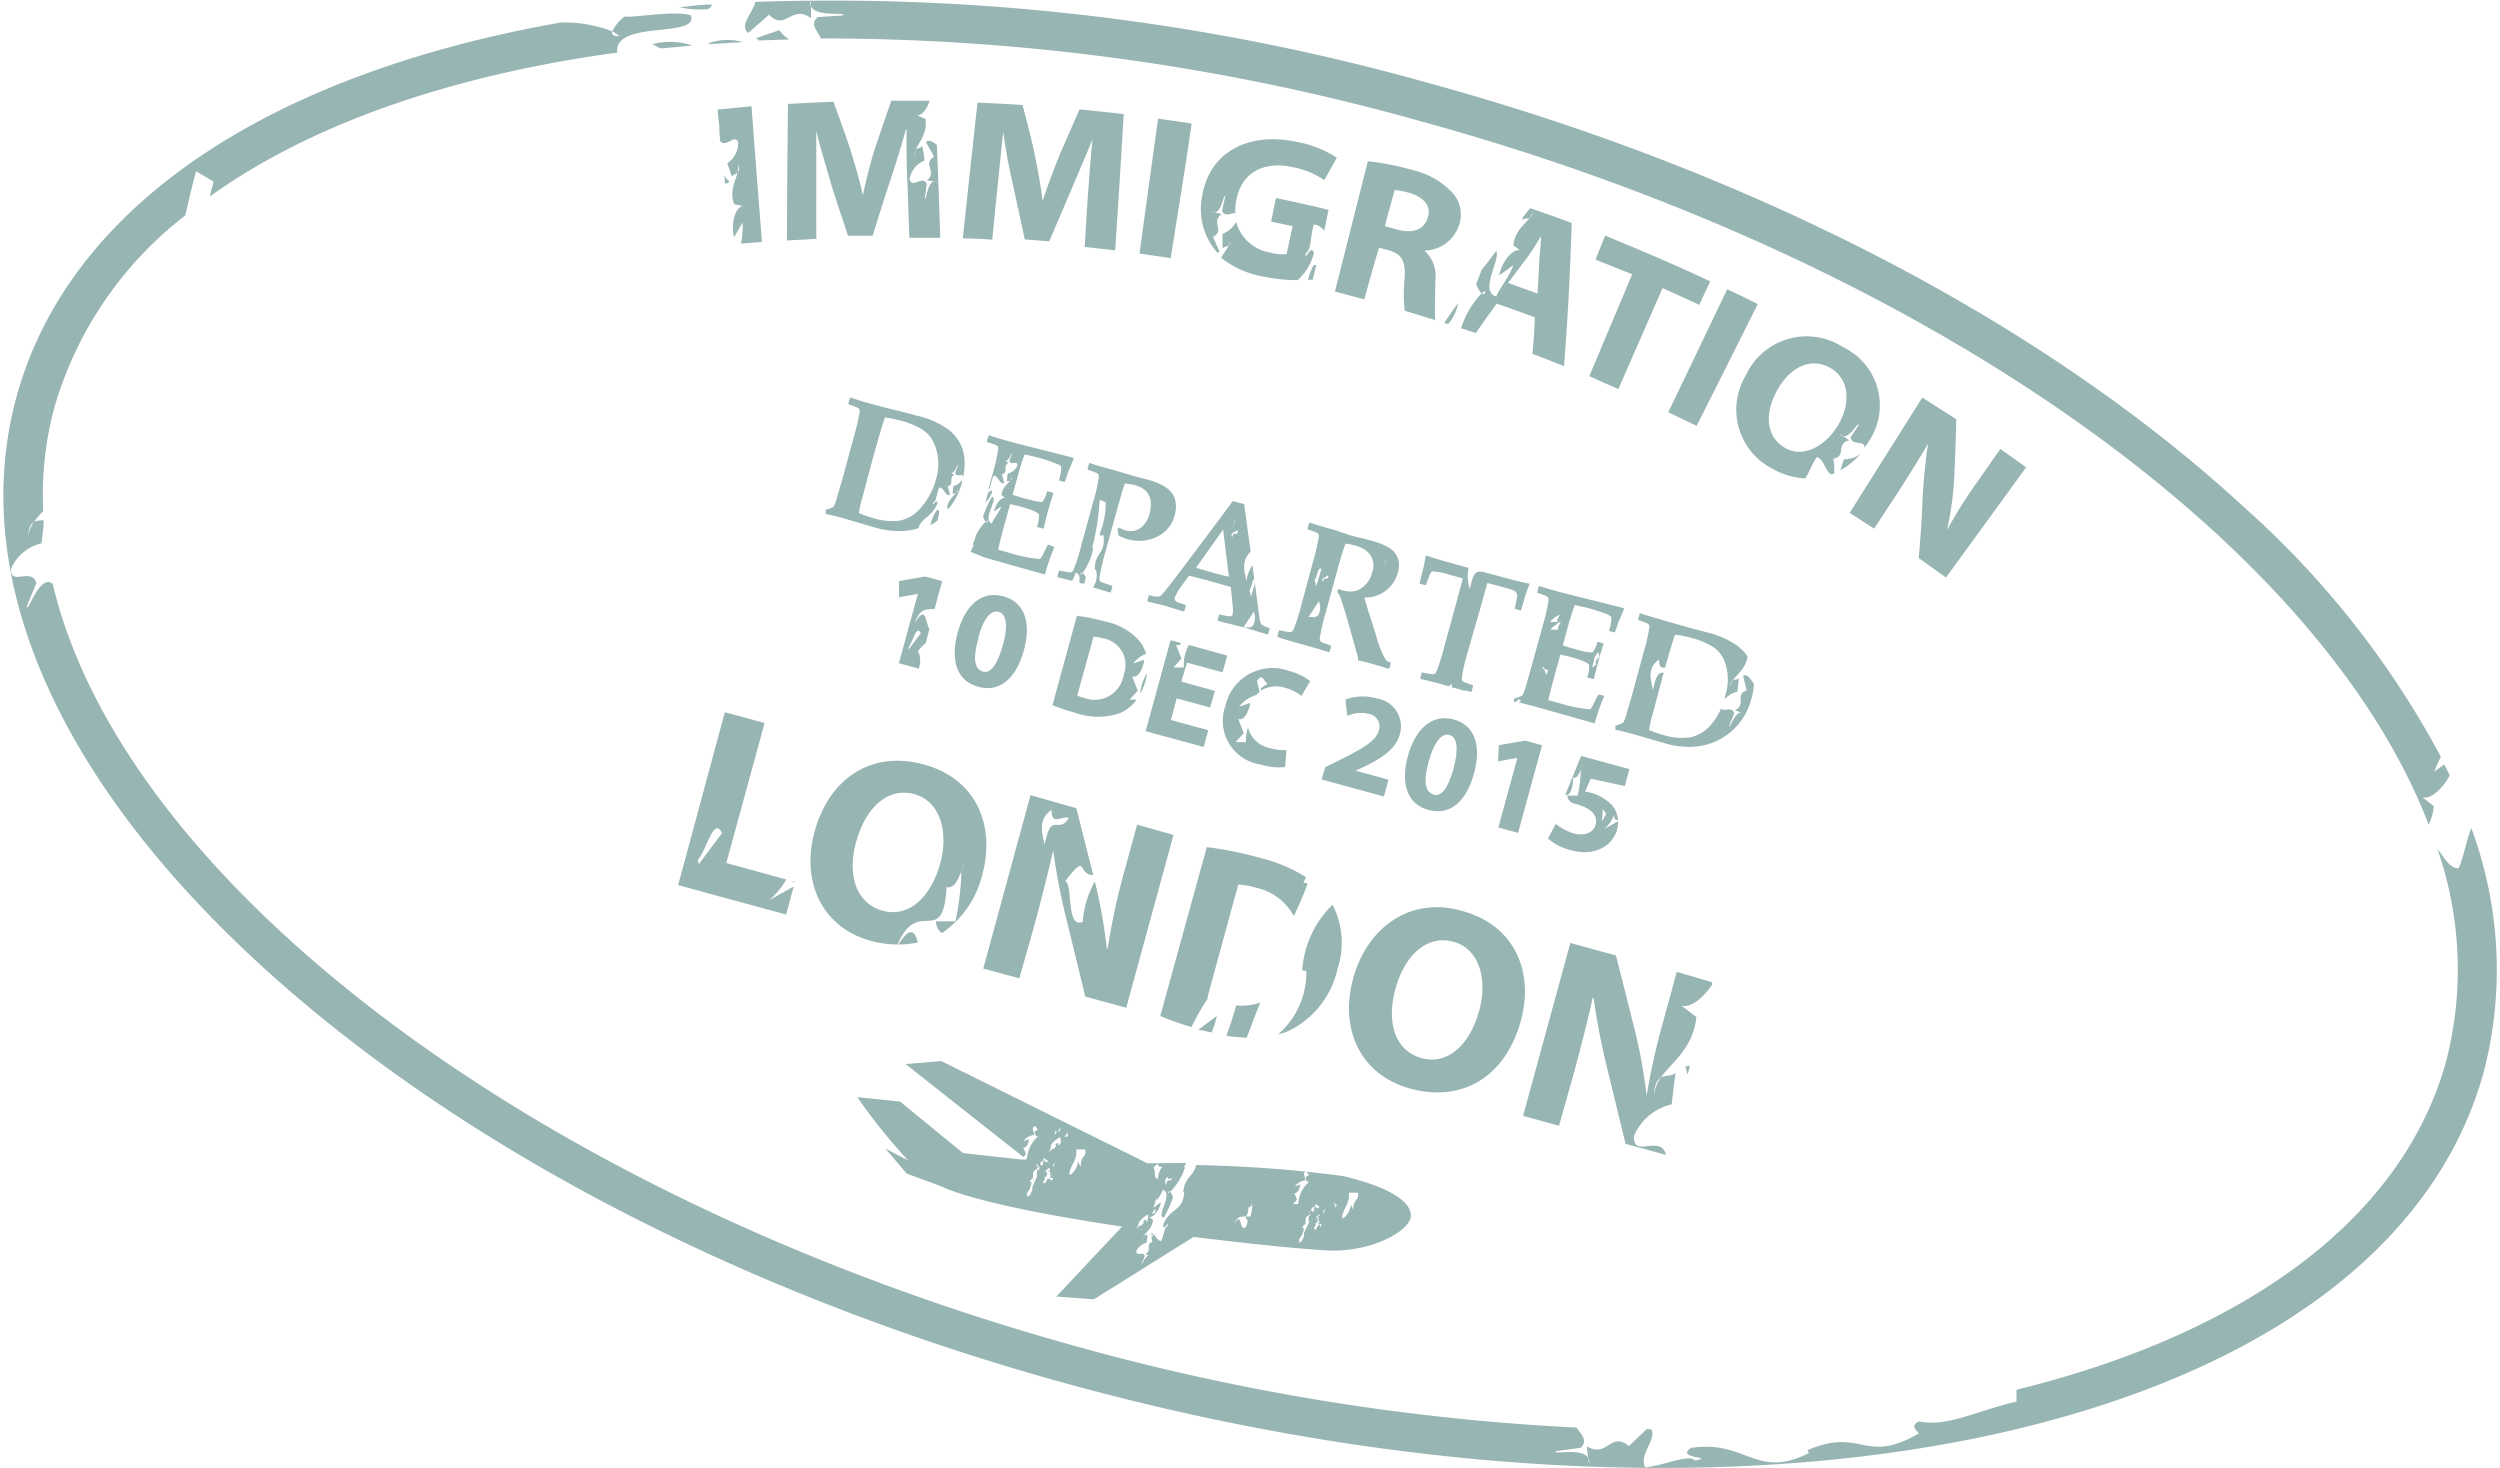 <svg xmlns="http://www.w3.org/2000/svg" width="2.35in" height="1.38in" viewBox="0 0 169.33 99.7"><defs><style>.a{opacity:0.45;}.b{fill:#195a57;}</style></defs><title>passport-stamp-final-2</title><g class="a"><path class="b" d="M64.16,29.15A6.05,6.05,0,0,0,62,28.22c-.34-.1-.69-.18-1-.27-.7-.16-1.47-.36-2.33-.6-.35-.09-.72-.21-1.1-.34l-.07,0-.11.37,0,.07a6.38,6.38,0,0,1,.63.24.24.24,0,0,1,.14.25,13.66,13.66,0,0,1-.4,1.73l-.76,2.8-.36,1.23a3,3,0,0,1-.26.72,2,2,0,0,1-.53.2l0,.06,0,.16,0,.07a12.84,12.84,0,0,1,1.32.32l1.94.57a5.71,5.71,0,0,0,2.22.24,4.3,4.3,0,0,0,.81-.16c.24-.77.92-.73,1.3-1.71,0-.42-.43.39-.28-.06.19,0,.23-.63.4-1,.34,0,.43.64.73.5l-.15-.58c.49-.17,0-.55.46-.79l-.24-.1c.27,0,.45-.67.48-.54l-.2.51c.08.34.51,0,.54.27a3.79,3.79,0,0,0,0-1.78A2.91,2.91,0,0,0,64.16,29.15Zm-.83,3.43a4.78,4.78,0,0,1-1,1.88,2.54,2.54,0,0,1-1.41.89,4.17,4.17,0,0,1-1.82-.16,6.21,6.21,0,0,1-1-.35,8.42,8.42,0,0,1,.25-1.08l.64-2.41c.44-1.58.73-2.58.88-3a7.69,7.69,0,0,1,1,.2,5.32,5.32,0,0,1,1.49.59,2.09,2.09,0,0,1,.8.87A3.47,3.47,0,0,1,63.33,32.58Z" transform="translate(0 0)"/><path class="b" d="M64.19,34.57a4.89,4.89,0,0,0,.91-1.79c0-.09,0-.17.05-.25a1,1,0,0,1-.63.48l-.06.54c.06-.07.17,0,.25-.09a.56.56,0,0,0,.11-.32c0,.2,0,.28-.11.32-.19.27-.55.49-.61,1Z" transform="translate(0 0)"/><path class="b" d="M63.41,34.62a3.43,3.43,0,0,0-.45,1l.07,0a3.42,3.42,0,0,0,.4-.26C63.55,34.94,63.64,34.64,63.41,34.62Z" transform="translate(0 0)"/><path class="b" d="M75.47,31.94q-1.12-.3-1.65-.48l-.08,0-.1.36,0,.08a5.14,5.14,0,0,1,.63.23.24.24,0,0,1,.13.25,11.51,11.51,0,0,1-.39,1.73l-.8,2.92a12.58,12.58,0,0,1-.54,1.69.25.25,0,0,1-.24.15l-.66-.11-.08,0-.1.37,0,.06,1,.26a2.33,2.33,0,0,0,.22-.56c.29.06.31.35.26.68l.19.06.16,0a2.48,2.48,0,0,1,.1-.38.87.87,0,0,0-.22-.34l-.15.11c0-.14.09-.15.15-.11a4,4,0,0,0,.72-1.71h-.07a17.4,17.4,0,0,0,.51-3.26l.41.17a5.71,5.71,0,0,1-.4,2.12c0,.21.12.15.24.09.19,1.37-.61,1.1-.58,2.38h.07A1.38,1.38,0,0,1,74,39.89l1.14.34.07,0,.1-.36,0-.08-.74-.26a.25.25,0,0,1-.13-.26,12.08,12.08,0,0,1,.39-1.73l.8-2.91q.47-1.68.54-1.8a6.73,6.73,0,0,1,.68.12c.93.25,1.25.89,1,1.92a1.7,1.7,0,0,1-.64,1,1.17,1.17,0,0,1-1,.15,1.36,1.36,0,0,1-.41-.19l-.15.09a2.07,2.07,0,0,1,.09.45,3.27,3.27,0,0,0,.65.26,2.78,2.78,0,0,0,1.92-.16,2.22,2.22,0,0,0,1.26-1.56,1.88,1.88,0,0,0,0-1c-.16-.6-.74-1-1.75-1.31l-1-.26Z" transform="translate(0 0)"/><path class="b" d="M66.87,33.48l-.18.66a2,2,0,0,0,.46-.71C67.12,33.15,67,33.4,66.87,33.48Z" transform="translate(0 0)"/><path class="b" d="M66.67,37.87l4,1.13.07,0a13.24,13.24,0,0,1,.62-1.79l0-.07L71,37l-.07,0-.32.65a1,1,0,0,1-.2.3.15.15,0,0,1-.1,0,8.85,8.85,0,0,1-2-.41l-.75-.21c.1-.46.22-.93.35-1.41l.46-1.68a6.35,6.35,0,0,1,.76.18c.25.07.49.14.71.22s.45.21.49.3a1.72,1.72,0,0,1-.12.78l0,.07.37.1.07,0c.11-.45.21-.86.31-1.23s.21-.71.34-1.12l0-.07-.35-.1-.07,0a1.7,1.7,0,0,1-.32.72s-.25,0-.59-.08l-.73-.19-.7-.22.32-1.14a13.48,13.48,0,0,1,.5-1.59c.33.06.66.14,1,.23a9.63,9.63,0,0,1,.92.3c.35.12.53.22.56.28a2.26,2.26,0,0,1-.14.88l0,.07.32.09.07,0,.18-.5c0-.13.11-.3.18-.48l.24-.6-.05-.06-3.95-1c-.78-.22-1.35-.38-1.71-.51l-.07,0-.11.37,0,.07.64.23a.27.27,0,0,1,.13.26,14.07,14.07,0,0,1-.4,1.73l-.29,1.07c.16-.11.21-.65.37-1,.33,0,.42.64.72.5l-.15-.58c.49-.17,0-.56.46-.8l-.24-.1c.27,0,.45-.66.48-.53l-.2.5c.09.37.57-.08.54.33a.89.89,0,0,1-.65.54l-.07.54c.06-.07.17,0,.25-.08a.54.54,0,0,0,.11-.32c0,.2,0,.28-.11.32-.19.27-.55.49-.6,1l.24.2c-.28-.07-.67.47-.76.93l.51-.37c-.16.45-.57.91-.64,1.17-.71-.23.49-1.75,0-1.81a7.56,7.56,0,0,0-.6,1.32.76.76,0,0,0,.18.37.65.65,0,0,1,.16-.09c0,.13-.11.14-.16.09a3,3,0,0,0-.67.94,2.57,2.57,0,0,1-.21.57l0,0a.25.25,0,0,1,0,.07h.07a3.35,3.35,0,0,0-.21.47Z" transform="translate(0 0)"/><path class="b" d="M118.72,47.44a4.58,4.58,0,0,0,.17-1c-.24-.3-.42-.7-.74-.55l.24,1c-.82.28,0,.93-.78,1.34l.4.16c-.45,0-.76,1.13-.81.91l.35-.85c-.13-.53-.74-.07-.89-.34a4.19,4.19,0,0,1-.67,1.08,2.52,2.52,0,0,1-1.41.88,4,4,0,0,1-1.82-.15,6.21,6.21,0,0,1-1-.35,10.73,10.73,0,0,1,.25-1.08l.65-2.42c0-.13.07-.26.11-.39-.28,0-.5,0-.74,1.18-.18-.76-.37-1.53.41-2.07,0,.54.18.59.42.54.32-1.15.55-1.9.67-2.23a7.32,7.32,0,0,1,1,.19,5.89,5.89,0,0,1,1.5.59,2.16,2.16,0,0,1,.8.87,3.53,3.53,0,0,1,.09,2.55,1.09,1.09,0,0,1,0,.17,1.56,1.56,0,0,1,.84-.49l.11-.92c-.1.12-.27.06-.41.14a.94.94,0,0,0-.2.54c0-.34.09-.48.2-.54.3-.43.85-.78,1-1.6a3,3,0,0,0-.3-.4l-.09-.07h0a3.45,3.45,0,0,0-.28-.26,6.18,6.18,0,0,0-2.11-.93l-1-.26L112.3,42c-.35-.1-.72-.21-1.1-.34l-.07,0-.1.38,0,.07a5.14,5.14,0,0,1,.63.23.26.26,0,0,1,.13.26,14.07,14.07,0,0,1-.4,1.73l-.76,2.79-.36,1.24a2.69,2.69,0,0,1-.26.71,1.82,1.82,0,0,1-.53.21l0,.06,0,.15,0,.07c.36.07.8.18,1.33.33l1.94.56a5.66,5.66,0,0,0,2.21.25,4.31,4.31,0,0,0,3.77-3.31Z" transform="translate(0 0)"/><path class="b" d="M78.63,40.43c-.12.11-.37.12-.76,0l-.08,0-.09.36,0,.06,1.13.27,1.3.4.07,0,.1-.36,0-.07-.55-.19c-.17-.08-.23-.18-.19-.32a4,4,0,0,1,.53-.89l.43-.6,1.28.33,1.56.44.13,1.29a2.09,2.09,0,0,1,0,.56c0,.13-.16.17-.36.13l-.49-.1-.07,0-.1.35,0,.07,1.89.48,1.47.44.07,0,.09-.36,0-.07a1.56,1.56,0,0,1-.51-.21c-.08-.06-.14-.23-.18-.53L85,39.63l-.26.87c-.09-.1,0-.38-.15-.34.18-.19.22-.74.36-.87l-.12-.91a2.31,2.31,0,0,0-.4,1.09c-.17-.71-.34-1.43.28-2l-.44-3.23-.78-.21-.83,1.13L80.23,38.4C79.29,39.65,78.75,40.33,78.63,40.43Zm6.3,1.1.07.32c0,1.14-.64.61-.81.8Zm-1.27-6.29,0,.08-.22.56Zm.18.72c0,.61-.29,0-.38.52C83.25,36.21,83.73,36.09,83.84,36Zm-1,0,.39,3.21c-.29-.07-.67-.16-1.14-.29L81,38.56Z" transform="translate(0 0)"/><path class="b" d="M100.36,41.12c.24-.9.39-1.41.43-1.53l.74.2c.62.17,1,.27,1,.3a.38.38,0,0,1,.28.35,6.09,6.09,0,0,1-.16.85l0,.06.35.1.07,0,.27-.92a5.32,5.32,0,0,1,.3-.82l0-.07c-.34-.06-1.13-.25-2.39-.6l-.79-.21c-.33,0-.59-.19-.86,1.17a2.62,2.62,0,0,1-.09-1.43l-.49-.14c-1.37-.37-2.15-.61-2.36-.7l-.07,0a7.35,7.35,0,0,1-.15.84l-.25,1,0,.07.35.09.07,0c.07-.2.14-.4.22-.58a1.09,1.09,0,0,1,.18-.34.23.23,0,0,1,.14,0,5.05,5.05,0,0,1,1.17.25l.79.22c0,.11-.16.63-.4,1.53l-.86,3.14a13.13,13.13,0,0,1-.54,1.69.25.25,0,0,1-.24.15,6.47,6.47,0,0,1-.67-.12l-.07,0-.1.38,0,.06c.35.07.92.21,1.71.43l.23.07a1.12,1.12,0,0,1,.2-.17,1.52,1.52,0,0,0,0,.23l.81.23h.2l0,0,.26.08.07,0,.1-.37,0-.07c-.37-.13-.58-.2-.63-.23a.24.24,0,0,1-.13-.26,11.79,11.79,0,0,1,.39-1.73Z" transform="translate(0 0)"/><path class="b" d="M88.32,43.79c.76.21,1.33.38,1.69.5l.06,0,.1-.37,0-.07-.64-.24a.25.25,0,0,1-.13-.25,13.66,13.66,0,0,1,.4-1.73l.79-2.89c.24-.86.42-1.47.56-1.82a2.82,2.82,0,0,1,.54.1,2.26,2.26,0,0,1,.92.42,1.28,1.28,0,0,1,.35,1.44,1.7,1.7,0,0,1-.49.86,1.52,1.52,0,0,1-.66.4,1.8,1.8,0,0,1-.9-.06L90.69,40l-.11.17a1.7,1.7,0,0,1,.24.43l.35,1.1.75,2.66a1.52,1.52,0,0,1,.09.49c.41.09.71.16.9.22s.44.12.94.28l.2.06.07,0,.1-.35,0-.07a.65.65,0,0,1-.33-.18,6.05,6.05,0,0,1-.64-1.59l-.49-1.54c-.12-.37-.23-.74-.33-1.1a2.28,2.28,0,0,0,2.27-1.67,2,2,0,0,0,.08-.66,1.38,1.38,0,0,0-.59-1,4.46,4.46,0,0,0-1.36-.55c-.27-.08-.69-.18-1.25-.31L90.44,36c-.77-.21-1.34-.38-1.69-.5l-.07,0-.1.38,0,.07a5.14,5.14,0,0,1,.63.23.26.26,0,0,1,.13.26,14.07,14.07,0,0,1-.4,1.73l-.79,2.92a13.13,13.13,0,0,1-.54,1.69.26.26,0,0,1-.25.15,6,6,0,0,1-.66-.12l-.07,0-.1.37,0,.07C87,43.43,87.53,43.57,88.32,43.79ZM93.89,38l0,.08-.22.56Zm-3.9,1c0,.6-.29,0-.38.52C89.4,39.29,89.88,39.17,90,39.05Zm-.46-.41-.36,1.21c-.1-.1,0-.39-.16-.34C89.24,39.26,89.25,38.43,89.53,38.64Zm-.18,2.23.08.33c0,1.13-.65.61-.82.8Z" transform="translate(0 0)"/><path class="b" d="M104.35,39.81l-.07,0-.1.38,0,.07a5.14,5.14,0,0,1,.63.23.24.24,0,0,1,.13.25,11.51,11.51,0,0,1-.39,1.73l-.77,2.8-.35,1.23a3.63,3.63,0,0,1-.26.72,2.17,2.17,0,0,1-.53.21l-.05,0,0,.16,0,.07.16,0c.1-.12.2-.22.29-.1s0,0-.12.14l1.09.28,4,1.13.07,0a11.85,11.85,0,0,1,.62-1.78l0-.08-.34-.09-.07.05-.32.65a1,1,0,0,1-.19.3.18.18,0,0,1-.11,0,9.06,9.06,0,0,1-2-.41l-.75-.2q.16-.69.36-1.41l.46-1.69.76.18c.25.07.49.15.71.23s.45.2.49.3a1.92,1.92,0,0,1-.12.78l0,.07.37.1.07,0c.1-.44.21-.85.31-1.22s.2-.72.33-1.13l0-.07-.34-.09-.07,0a1.85,1.85,0,0,1-.32.71c-.06,0-.26,0-.6-.07l-.72-.19-.7-.22.31-1.15c.19-.68.36-1.21.5-1.59.34.07.66.14,1,.23a9.74,9.74,0,0,1,.93.3,1.5,1.5,0,0,1,.56.28,2.62,2.62,0,0,1-.15.88l0,.07.32.09.07,0,.18-.51c0-.13.11-.29.19-.48l.24-.59,0-.06-4-1C105.29,40.1,104.72,39.93,104.35,39.81Zm.42,6c-.07-.26-.13-.51-.31-.32l-.16.22a.89.89,0,0,1,.16-.22l.17-.24C104.57,45.65,105.13,45.25,104.77,45.85Zm3.32-1.2-.06.07.27-.4c.29.6-.23.25-.15.88l-.25.17Zm-2.53-1.85h0l0,.06c0,.09,0,.14,0,.08l0-.08s0,0,0-.06l-.49,0a1.3,1.3,0,0,1,.46-.38l0-.08v-.06l-.49,0a1.7,1.7,0,0,1,.75-.52.6.6,0,0,0-.26.48h0v.06a.2.2,0,0,0,0,.07,2,2,0,0,1,.27-.12C105.63,42.4,105.58,42.64,105.56,42.8Z" transform="translate(0 0)"/><path class="b" d="M66.2,46.64c1.52.42,2.61-.64,3.11-2.48.45-1.63.21-3.22-1.38-3.66s-2.65.74-3.12,2.47S64.66,46.22,66.2,46.64Zm0-3.29c.36-1.39.89-1.94,1.4-1.8s.66.93.29,2.24-.84,2-1.39,1.81S65.83,44.71,66.22,43.35Z" transform="translate(0 0)"/><path class="b" d="M92.56,52c1.07-.53,2-1.13,2.28-2.13a1.92,1.92,0,0,0-1.58-2.44,3.37,3.37,0,0,0-2.11.08l.12,1.11a2.18,2.18,0,0,1,1.41-.15.88.88,0,0,1,.74,1.14c-.21.69-1,1.18-2.65,2l-1,.49-.24.84,4.23,1.15.31-1.14-2.24-.61v0Z" transform="translate(0 0)"/><path class="b" d="M98.5,48.86c-1.54-.42-2.64.75-3.11,2.47s-.16,3.25,1.38,3.67,2.61-.64,3.11-2.48C100.33,50.89,100.1,49.3,98.5,48.86Zm0,3.3c-.37,1.35-.85,2-1.39,1.8s-.69-.89-.31-2.25.89-1.94,1.41-1.8S98.85,50.84,98.49,52.16Z" transform="translate(0 0)"/><polygon class="b" points="102.87 56.56 104.5 50.61 103.35 50.3 101.57 50.6 101.51 51.7 102.8 51.47 102.82 51.48 101.53 56.2 102.87 56.56"/><path class="b" d="M110.12,53.38l.31-1.15-3.28-.89L106.07,54c.28,0,.49-.2.55-1.19.27.06.4-.25.51-.56a.86.86,0,0,1,.2-.43,1.33,1.33,0,0,0-.2.43,9.39,9.39,0,0,1-.21,1.78h-.7c0,.31.18.32.26.48l.25.07c1.19.32,1.57.83,1.4,1.44s-.86.74-1.44.59a3.56,3.56,0,0,1-1.26-.66l-.53,1a3.74,3.74,0,0,0,1.56.79c1.6.44,2.82-.28,3.13-1.39a2.36,2.36,0,0,0,.07-.58l-1,.57a2.15,2.15,0,0,0,.73-1c0,.34.12.35.26.36a1.61,1.61,0,0,0-.39-1,2.91,2.91,0,0,0-1.45-.86,1.8,1.8,0,0,0-.39-.08l.38-.88Zm-1.49,1.56.22.34-.29.51Z" transform="translate(0 0)"/><path class="b" d="M63.25,41.33l.51-1.86-1.15-.32-1.78.31,0,1.1,1.28-.23h0l-1.29,4.71,1.35.37.1-.39c0-.36-.05-.73-.18-.76.32-.42.46-.54.54-.54l.26-1c-.28-.48-.21-1.71-1-.4C62.34,41.09,62.88,41.47,63.25,41.33ZM62.31,43l-.83,1.11,0-.15C61.76,43.63,62,42.39,62.31,43Z" transform="translate(0 0)"/><path class="b" d="M77.59,46.17a4.14,4.14,0,0,0,.09-.46,3.16,3.16,0,0,0-.48,1.41A3.77,3.77,0,0,0,77.59,46.17Z" transform="translate(0 0)"/><path class="b" d="M77.61,44.4a2.57,2.57,0,0,0-.43-.84,4.13,4.13,0,0,0-2.35-1.35,13.34,13.34,0,0,0-1.92-.39l-1.66,6.07a13.84,13.84,0,0,0,1.56.52,4.56,4.56,0,0,0,3.07,0,2.79,2.79,0,0,0,1.09-.9h-.48l.55-.6-.38-1c.33.22.73-.41.83-1.11l-.76.26A1.93,1.93,0,0,1,77.61,44.4Zm-1.52,1.41a2,2,0,0,1-2.68,1.59,2.45,2.45,0,0,1-.48-.16l1.11-4a2.92,2.92,0,0,1,.65.11A1.83,1.83,0,0,1,76.09,45.81Z" transform="translate(0 0)"/><path class="b" d="M80,43.68l-.73-.2-1.69,6.18,3.94,1.07.31-1.14-2.54-.69.4-1.47,2.27.62.32-1.13L80,46.29,80.39,45l2.41.66.32-1.14-2.61-.72a2.86,2.86,0,0,0-.34,1.53l-.7,0,.54-.6-.37-.95C79.77,43.86,79.91,43.81,80,43.68Z" transform="translate(0 0)"/><path class="b" d="M83,47.92a3,3,0,0,0,2.39,4,4,4,0,0,0,1.66.17l.09-1.15A3.59,3.59,0,0,1,86,50.8a1.9,1.9,0,0,1-1.47-1.4,2.68,2.68,0,0,0-.14,1h-.7l.55-.6-.38-1c.25.17.54-.15.71-.62h0s0,0,0,0a2.18,2.18,0,0,0,.11-.44l-.76.25a2.3,2.3,0,0,1,1.17-.79,2.19,2.19,0,0,1,.23-.21l-.18-.74c.4-.63.44.1.73.17l-.47.32a1.24,1.24,0,0,1,0,.16,2,2,0,0,1,1.65-.19,3,3,0,0,1,1.11.55l.59-1a3.85,3.85,0,0,0-1.45-.7A3.27,3.27,0,0,0,83,47.92Z" transform="translate(0 0)"/><path class="b" d="M103.06,69.32c.89-3.24-.34-6.47-4-7.46-3.46-1-6.43,1.07-7.39,4.59-.92,3.34.4,6.53,3.89,7.48S102,73.17,103.06,69.32Zm-8.52-2.16c.62-2.28,2.13-3.7,3.93-3.21s2.34,2.59,1.76,4.69c-.62,2.28-2.11,3.71-3.91,3.22S93.91,69.46,94.54,67.16Z" transform="translate(0 0)"/><path class="b" d="M81.54,70l.51.12A5.55,5.55,0,0,0,82.41,69l-1.25.93Z" transform="translate(0 0)"/><path class="b" d="M83.06,70.34a11.44,11.44,0,0,0,1.38.13c.36-.91.67-1.81.93-2.39a3.89,3.89,0,0,1-1.65.2A21.34,21.34,0,0,1,83.06,70.34Z" transform="translate(0 0)"/><path class="b" d="M87.64,62.21A23.4,23.4,0,0,0,88.58,60l-.29-.06c.07-.12.12-.25.18-.37a10.43,10.43,0,0,0-3.09-1.3,24.33,24.33,0,0,0-3.65-.74L78.57,69a21.34,21.34,0,0,0,2.12.75,17.14,17.14,0,0,1,1.14-2l-.06,0,2.1-7.68a5.77,5.77,0,0,1,1.23.22A3.83,3.83,0,0,1,87.64,62.21Z" transform="translate(0 0)"/><path class="b" d="M90.62,65.75a5.58,5.58,0,0,0-.35-4.31,6.88,6.88,0,0,0-2.06,4.45l.28.06a5.56,5.56,0,0,1-1.92,4.3,4.2,4.2,0,0,0,.8-.28A6.16,6.16,0,0,0,90.62,65.75Z" transform="translate(0 0)"/><path class="b" d="M114.54,72.38a.72.72,0,0,0-.3.07l.14.53Z" transform="translate(0 0)"/><path class="b" d="M113,77.88l-.06,0,0,0Z" transform="translate(0 0)"/><path class="b" d="M116.05,66.87l0-.16L113.65,66l-.94,3.43a45.43,45.43,0,0,0-1.11,5l0,0a34.83,34.83,0,0,0-.82-4.54l-1.26-5-3.1-.85-3.21,11.74,2.44.67,1-3.54c.52-1.92.94-3.58,1.29-5.15h.06a46.5,46.5,0,0,0,.9,4.7l1.27,5.22,2.75.75h0c-.37-1.45-2.29.31-2.17-1.31A3.66,3.66,0,0,1,113.3,75l.26-2.15c-.24.27-.67.14-1,.34a2.37,2.37,0,0,0-.45,1.26c0-.8.22-1.11.45-1.26.75-1.08,2.18-1.94,2.42-4.12l-1-.76C114.64,68.43,115.43,67.78,116.05,66.87Z" transform="translate(0 0)"/><path class="b" d="M60.78,64.14A5.77,5.77,0,0,0,62.11,64C61.9,63.27,61.63,62.84,60.78,64.14Z" transform="translate(0 0)"/><path class="b" d="M59,63.92a7.07,7.07,0,0,0,1.73.22c1.41-3.31,3.09.32,3.33-3.9.52.12.76-.48,1-1.05a2,2,0,0,1,.26-.63,6.74,6.74,0,0,0-.26.63,17.61,17.61,0,0,1-.4,3.38l-1.32,0a1,1,0,0,0,.4.8,6.7,6.7,0,0,0,2.75-4c.88-3.24-.35-6.48-4-7.46s-6.44,1.06-7.4,4.58C54.19,59.78,55.51,63,59,63.92Zm-1.07-6.77c.62-2.29,2.14-3.71,3.93-3.22s2.34,2.59,1.77,4.7c-.63,2.28-2.12,3.71-3.91,3.22S57.29,59.44,57.92,57.15Z" transform="translate(0 0)"/><path class="b" d="M69,66.44l1-3.53c.52-1.92.94-3.58,1.3-5.15h0a44.07,44.07,0,0,0,.91,4.71l1.27,5.21,2.78.76,3.21-11.74L77,56l-.94,3.43A45.8,45.8,0,0,0,75,64.41h-.06a34.8,34.8,0,0,0-.81-4.54,6.31,6.31,0,0,0-.82,2.72c-1.17.55-.64-2.61-1.2-2.74,1.56-2.05.82-.41,1.91-.42l-1.15-4.54L69.76,54,66.55,65.78ZM71.19,55c0,1.09.63.41,1.18.54-.74,1.2-1.18-.54-1.65,1.82C70.51,56.48,70.29,55.61,71.19,55Z" transform="translate(0 0)"/><path class="b" d="M53.77,59.88l-.22-.05a.5.5,0,0,0,.21.09Z" transform="translate(0 0)"/><path class="b" d="M53.68,60.2,52,61.14a5.4,5.4,0,0,0,1.17-1.41L49.1,58.61l2.6-9.51L49,48.37,45.83,60.11l7.33,2Zm-6.45-1.51-.07-.29c.62-.68,1.08-3,1.65-1.82Z" transform="translate(0 0)"/><path class="b" d="M71.78,10.41c-.41,1-.85,2.19-1.2,3.23h0c-.13-1.1-.35-2.27-.58-3.36s-.51-2.1-.78-3.15c-1-.07-2-.12-3.06-.16q-.51,4.6-1,9.22,1,0,2,.09c.11-1.17.23-2.34.35-3.5s.26-2.57.39-3.82h0c.17,1.22.43,2.56.68,3.66s.53,2.43.79,3.64l1.66.13c.49-1.16,1-2.33,1.49-3.49s1-2.31,1.45-3.46h0c-.14,1.34-.23,2.68-.31,3.79s-.15,2.36-.22,3.54l2.07.23q.31-4.62.58-9.25c-1-.12-2-.22-3-.32Q72.44,8.92,71.78,10.41Z" transform="translate(0 0)"/><path class="b" d="M77.16,17.22l2.12.31c.47-3.05,1-6.09,1.42-9.14q-1.14-.18-2.28-.33Z" transform="translate(0 0)"/><path class="b" d="M95.67,11.54a18.08,18.08,0,0,0-3-.59q-1.12,4.43-2.24,8.85l2,.53c.32-1.17.64-2.34,1-3.51l.64.17c.86.26,1.17.68,1.1,1.86a10.92,10.92,0,0,0,0,2.25l2.08.64c-.06-.4,0-1.64,0-2.72a2.29,2.29,0,0,0-.74-2v0a2.52,2.52,0,0,0,2.33-1.67,2.24,2.24,0,0,0-.31-2.13A5.36,5.36,0,0,0,95.67,11.54Zm1.06,3.26c-.23.78-1,1.09-2.07.79l-.84-.23c.22-.82.44-1.64.67-2.46a5.81,5.81,0,0,1,1,.2C96.49,13.4,97,14,96.73,14.8Z" transform="translate(0 0)"/><path class="b" d="M109.68,26.42l3-6.85c.83.37,1.67.74,2.49,1.13l.75-1.59C113.59,18,111.19,17,108.78,16c-.22.54-.44,1.09-.65,1.63q1.25.5,2.49,1l-2.91,6.91C108.37,25.85,109,26.14,109.68,26.42Z" transform="translate(0 0)"/><path class="b" d="M115,28.92l4.15-8.27c-.69-.35-1.39-.69-2.08-1l-4,8.35Z" transform="translate(0 0)"/><path class="b" d="M130.08,37.9l1.85,1.32q2.72-3.73,5.44-7.48c-.58-.42-1.16-.84-1.75-1.25l-1.55,2.22A31.12,31.12,0,0,0,132,36l0,0a22,22,0,0,0,.49-3.53c.06-1.32.11-2.65.14-4L130.32,27l-4.93,7.83,1.66,1.07,1.53-2.33c.82-1.27,1.51-2.37,2.13-3.43h0c-.18,1.18-.3,2.53-.37,3.68C130.3,35.17,130.2,36.54,130.08,37.9Z" transform="translate(0 0)"/><path class="b" d="M55.21,12.72c0-1.15,0-2.58,0-3.83h0c.29,1.19.69,2.5,1,3.57s.78,2.36,1.15,3.55l1.68,0c.37-1.21.75-2.41,1.15-3.62s.78-2.4,1.1-3.58h.05c0,1.34,0,2.69.07,3.8l.12,3.54,2.1,0q-.1-3.15-.23-6.31c-.26-.2-.5-.38-.75-.19.19.32.38.64.56,1-.84.51.27,1-.49,1.6l.49.07a.44.44,0,0,1,.27,0l-.27,0c-.49.11-.51,1.36-.63,1.15.05-.32.09-.65.14-1-.35-.6-1,.41-1.17-.32a1.67,1.67,0,0,1,1-1.25c0-.33-.09-.65-.14-1-.08.15-.3.14-.43.26a1,1,0,0,0-.05.61c-.09-.35,0-.51.05-.61.22-.56.8-1.1.64-2.09l-.57-.23c.35,0,.68-.44.86-1-.87,0-1.73,0-2.6,0-.36,1-.71,2.05-1.06,3.08s-.63,2.26-.88,3.34h0c-.23-1.08-.57-2.23-.91-3.29s-.71-2-1.08-3.06q-1.54.06-3.09.15-.06,4.64-.07,9.27l2-.11C55.2,15.07,55.21,13.89,55.21,12.72Z" transform="translate(0 0)"/><path class="b" d="M85.73,18.81a10.69,10.69,0,0,0,2.18.21A3.71,3.71,0,0,0,89,17.21c-.17-.76-.71.78-.53-.06.35-.08.3-1.2.53-1.9.28,0,.5.19.71.41L90,14.25c-1.18-.29-2.37-.55-3.57-.8l-.33,1.6,1.46.31c-.14.63-.27,1.26-.41,1.89a2.74,2.74,0,0,1-1.07-.09,2.89,2.89,0,0,1-2.36-2.09,1.73,1.73,0,0,1-.92.81c0,.33,0,.66,0,1,.09-.14.29-.11.43-.23a1,1,0,0,0,.11-.6c0,.37,0,.52-.11.6-.13.28-.35.54-.52.86A6.38,6.38,0,0,0,85.73,18.81Z" transform="translate(0 0)"/><path class="b" d="M81.42,13.3a4.49,4.49,0,0,0,.77,3.55l.25.3a.35.35,0,0,0,.16-.06l-.45-1c.85-.45-.19-1,.6-1.56l-.48-.1a.45.45,0,0,1-.26-.06l.26.06c.5-.08.61-1.32.72-1.1-.08.32-.15.64-.22,1,.2.44.63.12.9.14a3.42,3.42,0,0,1,.06-.83c.35-2,1.94-2.69,3.79-2.3a5.75,5.75,0,0,1,2.19.89l.85-1.52a7.35,7.35,0,0,0-2.65-1.06C84.64,8.92,81.92,10.27,81.42,13.3Z" transform="translate(0 0)"/><path class="b" d="M88.92,19l.24-1L89,18A3.29,3.29,0,0,0,88.61,19Z" transform="translate(0 0)"/><path class="b" d="M49,12.46a.35.35,0,0,0,.31-.12c-.12-.13-.24-.27-.35-.41C49,12.11,49,12.28,49,12.46Z" transform="translate(0 0)"/><path class="b" d="M48.52,7.44c0,.39.07.77.11,1.16l0,0,0,.41.06.59c.45.45,1-.58,1.22.1a1.67,1.67,0,0,1-.74,1.39c.11.32.21.63.32.94,0-.16.27-.19.37-.33a1,1,0,0,0,0-.61c.15.33.13.5,0,.61-.11.59-.57,1.22-.23,2.17l.58.12c-.54.12-.81,1.3-.58,2.12l.57-1a5.82,5.82,0,0,1-.1,1.44l1.42-.12c-.24-3.07-.48-6.15-.71-9.22C50.07,7.3,49.3,7.36,48.52,7.44Z" transform="translate(0 0)"/><path class="b" d="M97.85,21.93l.26.08a2.85,2.85,0,0,0,.69-1.42C98.48,21,98.17,21.48,97.85,21.93Z" transform="translate(0 0)"/><path class="b" d="M100,22.62c.47-.68.94-1.35,1.42-2,.86.3,1.73.61,2.58.93,0,.83-.09,1.66-.15,2.48.72.27,1.43.55,2.14.84q.38-4.84.52-9.73c-.94-.35-1.89-.69-2.83-1l-.5.64v.15c.11-.12.32-.05.48-.14a.93.93,0,0,0,.2-.58c0,.37-.08.51-.2.58-.35.48-1,.87-1.11,1.87L103,17c-.54-.12-1.27.85-1.4,1.69l.94-.67c-.27.81-1,1.65-1.15,2.12-1.18-.36.29-2.47,0-3.1-.32.42-.64.86-1,1.29a8.93,8.93,0,0,1-.36.92,1.57,1.57,0,0,0,.36.68,1.28,1.28,0,0,1,.29-.17c-.09.24-.19.26-.29.17A6,6,0,0,0,99,22.29Zm3.43-5.05c.34-.45.71-1.06,1-1.53h0c0,.57-.11,1.27-.13,1.85s-.07,1.37-.11,2.05l-2-.73Z" transform="translate(0 0)"/><path class="b" d="M125,31.19l-.24.75a5.12,5.12,0,0,0,1.37-1.13A1.74,1.74,0,0,1,125,31.19Z" transform="translate(0 0)"/><path class="b" d="M125.36,29.9l-.42-.28a.34.34,0,0,1-.22-.15l.22.15c.5.11,1-1,1.07-.77l-.55.83c.05.65,1,.17.92.73.09-.13.2-.25.28-.39a4.38,4.38,0,0,0-1.73-6.45,4.54,4.54,0,0,0-6.6,1.94,4.5,4.5,0,0,0,1.77,6.3,5.07,5.07,0,0,0,2.27.68c.24-.34.47-1,.78-1.44.53.12.57,1,1,1.17l.2-.07c0-.34,0-.68-.07-1C125.2,31,124.41,30.14,125.36,29.9Zm-4.35.52c-1.26-.71-1.44-2.25-.58-3.85s2.28-2.35,3.63-1.59,1.4,2.46.55,3.88S122.28,31.14,121,30.42Z" transform="translate(0 0)"/><path class="b" d="M74.06,88.24,80.84,84c4.49.56,8.34.92,9.47.93,2.93,0,5.39-1.46,5.28-2.46S93.91,80.57,91,79.87a87.86,87.86,0,0,0-10-.75c-.16.81-.74.71-.87,1.83l.07,0c-.08,1.35-1,1.07-1.44,2.26,0,.44.46-.4.3.07-.2,0-.25.66-.43,1-.31,0-.42-.54-.67-.54,0,.19.17,0,.12.23-.07-.11-.09.16-.1.11s0-.19-.07-.25v0l.13.51c-.51.18,0,.58-.48.83l.24.1c-.27,0-.46.69-.49.56l.21-.53c-.1-.38-.6.09-.57-.34a1,1,0,0,1,.69-.56l.07-.56c-.06.07-.17,0-.26.08a.55.55,0,0,0-.12.33c0-.21.06-.29.12-.33.2-.28.57-.51.63-1.08l-.26-.2c.29.07.71-.49.8-1l-.53.39a2.44,2.44,0,0,1,.21-.43c0-.06,0-.1.07-.13a3,3,0,0,0,.38-.66c.75.24-.51,1.82.06,1.88a7.4,7.4,0,0,0,.62-1.37.88.88,0,0,0-.18-.39.5.5,0,0,1-.17.1c.06-.14.12-.15.17-.1a4,4,0,0,0,1-1.66h-.07a2.59,2.59,0,0,0,.14-.29L77.7,79l-14-6.94-2.43.2,8,6.31.18-.19-.19-.47c.16.11.36-.2.41-.55l-.38.13a1,1,0,0,1,.73-.41l-.12-.46c.2-.32.22,0,.37.08l-.24.16c.06.23.1.38.28.28a2.21,2.21,0,0,0-.79,1.55h-.11l.08.06h-.31l-4-.44-4.28-3.5L58,74.51a36.06,36.06,0,0,0,3.46,4.3L59.9,78l1.45,1.7,2.24.82c2.07,1,7.17,2,12.39,2.78l-4.47,4.75ZM91.38,81H92c.08.59-.32.36-.33,1.15l-.15-.32c-.12.62-.52,1-.61.87C91,82,91.45,81.77,91.38,81Zm-1,.78s0-.12.08-.16c-.13.29.15.08.09.3-.07-.11-.09.16-.1.11s0-.18-.07-.25,0,0,0,0A.05.05,0,0,1,90.42,81.75Zm-.6.26-.07.26s0,0,0,0l-.07.16c.09-.22-.06,0,0-.19Zm-.36-.58,0,.18v-.08Zm0,.69,0,.09,0-.13Zm-.08.41a.36.36,0,0,0-.13.25s.08-.12.14-.15a.61.61,0,0,0,0,.35l.08-.09c0,.09-.1.14-.15.19.14.13.15-.1.25.1-.09.26-.11-.16-.23,0a1.11,1.11,0,0,0-.19.41c0-.08,0-.18,0-.16s0,0,0,0,0,0-.08,0,0-.12,0-.08l.1-.21c0-.11-.09,0,0-.1l.11-.06c0-.11.07-.26,0-.29l-.07.07c0-.31.1-.17.18-.31v0C89.46,82.41,89.31,82.44,89.42,82.53ZM89.09,82h0l0-.17c.14-.13.11.09.24.07s-.05.15-.06.22c0-.16-.15,0-.12-.21a.3.3,0,0,0-.1.09h0c-.06.09,0,.21-.12.33,0-.12-.06-.08-.12-.13S89.05,81.82,89.09,82Zm-.33.54c-.15,0-.1.27-.15.42,0,0,0,0,.09-.07,0,.15-.24.54-.37.87l0,.23-.12.14h.07s.1,0,0,0v0l-.25.31L88,84.19c.08-.21.23-.25.26-.53l.15-.13c-.3.2,0,0-.14,0l.1-.14s-.1,0-.14,0c0-.15.13-.18.21-.29l0-.28c.09-.37.26-.17.36-.49l-.14,0,.07-.26C88.59,82.42,88.81,82.15,88.76,82.5ZM87.67,81c.17.1.36-.21.42-.56l-.38.13a1.05,1.05,0,0,1,.72-.41l-.11-.46c.19-.31.22,0,.36.08l-.23.17c0,.22.09.38.27.27a2.16,2.16,0,0,0-.78,1.55h-.35l.27-.3Zm-3.11,1c.14,0,.21-.13.26-.28a4.75,4.75,0,0,1-.11.89h-.34c0,.29.29.07,0,.73-.47.33-.21-1.13-.75-.24C84,82.13,84.5,83.16,84.56,82Zm-5.48-2.11c0,.29.16.11.3.14-.19.32-.3-.14-.43.48C78.9,80.31,78.84,80.08,79.08,79.92Zm-.89,1.89s0-.12,0-.1.07-.33.15-.27Zm.57-2.61a1.38,1.38,0,0,0-.34.86c-.31.15-.17-.68-.31-.72C78.57,78.73,78.25,79.38,78.76,79.2Zm-.52,2.91,0,.1c0,.34-.2.18-.25.24Zm-.91,1.41h0s-.06.06-.09,0h.09a.43.43,0,0,0,0-.07Zm-.24-.44a2,2,0,0,1,.66-.58c0,.16,0,.24-.07.49-.14.08,0-.22-.1-.14s-.1.05-.14.06,0,.15,0,.18l-.19.21,0-.09a1.66,1.66,0,0,0-.29.3l.18-.48S77.11,83.06,77.09,83.08Zm-5.43-6.26c.07-.07,0-.13.13-.16,0,.16-.11.27-.14.4l.07-.23a.07.07,0,0,1-.06,0,.29.29,0,0,1-.1.06C71.6,76.81,71.62,76.82,71.66,76.82Zm-.14,0c0,.09,0,.21-.08.23s0-.15,0-.21Zm-.47,1.55,0,.18,0-.07Zm0,.69,0,.09L71,79Zm-.73.39c-.15,0-.11.27-.16.41s0,0,.09-.07c-.05.15-.23.54-.37.87l0,.24-.12.13h.07s.1,0,0,0,0,0,0,0l-.25.3-.08-.22c.08-.21.22-.24.26-.53l.14-.13c-.29.21,0,0-.13,0l.1-.14s-.11,0-.15,0c0-.16.13-.18.21-.3l0-.28c.08-.36.26-.16.36-.48l-.14,0,.06-.26C70.19,79.32,70.4,79.05,70.36,79.41Zm.32-.55h0l0-.17c.14-.12.11.1.23.08s0,.15,0,.21c0-.16-.16,0-.12-.2a.2.2,0,0,0-.11.08h0c-.06.1,0,.21-.11.34,0-.13-.06-.08-.12-.14S70.65,78.72,70.68,78.86Zm.28,1.2a1.2,1.2,0,0,0-.2.41c0-.08,0-.17,0-.16s0,0,0,0,0,0-.08,0,0-.11,0-.08l.1-.2c0-.11-.09,0,0-.1l.12-.07c0-.11.06-.26,0-.29l-.07.08c0-.31.11-.17.19-.32l0,0c.16-.06,0,0,.13.07a.29.29,0,0,0-.13.24s.07-.12.13-.15a.91.91,0,0,0,0,.36l.09-.09c0,.08-.1.13-.15.19.14.12.15-.1.24.1C71.09,80.34,71.08,79.93,71,80.06Zm.43-.88-.07.17c.1-.23,0-.06,0-.19l.13-.24-.06.25S71.38,79.2,71.39,79.18Zm-.11-.89h.09l0-.06v.06h0S71.31,78.34,71.28,78.29Zm.47-.55c-.13.09,0-.22-.1-.13s-.09,0-.13.06,0,.15,0,.18l-.19.21,0-.09a1.39,1.39,0,0,0-.29.3l.18-.48s-.06,0-.07,0a1.87,1.87,0,0,1,.66-.58C71.8,77.41,71.87,77.5,71.75,77.74Zm.35-.53.22-.34,0,.1C72.34,77.31,72.15,77.15,72.1,77.21Zm1.07,2L73,78.88c-.12.61-.52,1-.61.86.1-.69.54-.88.48-1.68h.61C73.58,78.64,73.18,78.41,73.17,79.19Z" transform="translate(0 0)"/><path class="b" d="M77.91,83.83v0l0,0,0-.09A.1.1,0,0,0,77.91,83.83Z" transform="translate(0 0)"/><path class="b" d="M47.84.62c.21-.12.28-.23.28-.31-.74,0-1.47.11-2.2.18A6.34,6.34,0,0,0,47.84.62Z" transform="translate(0 0)"/><path class="b" d="M47.92,3l2.31-.14a3.8,3.8,0,0,0-2.3.07Z" transform="translate(0 0)"/><path class="b" d="M44.08,3l.55.29,2.16-.2A4.79,4.79,0,0,0,44.08,3Z" transform="translate(0 0)"/><path class="b" d="M52,1c1.13,1.15,1.54-.75,2.85.24l0-.81a.61.61,0,0,1,0-.43l0,.43c.36.76,2.48.36,2.16.62l-1.7.11c-.61.51.07,1,.2,1.45A149.9,149.9,0,0,1,96.06,8.18C130.79,17.67,157.42,37,164.71,56a3.61,3.61,0,0,0,.35-1.25l-.76-.6c.58.13,1.33-.57,1.84-1.48-.12-.26-.24-.51-.37-.76l-.67.49a6.93,6.93,0,0,1,.44-1A61.37,61.37,0,0,0,152.2,34.47C138.69,22,119,11.71,96.76,5.63A149.56,149.56,0,0,0,51.07.13c-.19.79-1.11,1.6-.48,2.11Z" transform="translate(0 0)"/><path class="b" d="M52.7,2.05l-1.6.55a.45.45,0,0,1,.21.15l2.06-.07A2.42,2.42,0,0,1,52.7,2.05Z" transform="translate(0 0)"/><path class="b" d="M167.61,56.25c-.3.65-.49,1.88-.87,2.72-.66,0-1-.82-1.43-1.3a24.9,24.9,0,0,1,.59,14.39c-3,10.86-13.83,18.54-29.18,22.32v.8c-2.67.62-4.73,1.76-6.62,1.35-.57.28-.27.54,0,.81-3.72,2.17-3.88-.45-7.56,1.14l.07.21c-3.61,1.8-4.24-.93-8-.36-1.09.76,1.72.58.27.86-.37-.48-2.1.34-3.38.46-.46-.84.85-2,.4-2.59h-.3l-1.21,1.15c-1.21-1.06-1.48.87-2.86,0l.1.8a.59.59,0,0,1,.06.43l-.06-.43c-.4-.73-2.49-.18-2.19-.46l1.69-.23c.54-.53-.08-1-.28-1.37a154.76,154.76,0,0,1-33.59-5.41C36,81.33,8.1,59.8,3.35,39.63l-.26-.11c-.83,0-1.4,2.07-1.5,1.67l.65-1.58c-.29-1.13-1.8.25-1.71-1A3,3,0,0,1,2.59,36.9l.14-1.15c0-.15,0-.3,0-.45-.19.09-.45,0-.66.17a1.77,1.77,0,0,0-.37,1c0-.64.17-.89.37-1a6.15,6.15,0,0,1,.64-.76,22.82,22.82,0,0,1,.77-7.08,25.36,25.36,0,0,1,8.88-13c.23-1,.46-2,.73-3l1.2.71c-.1.32-.18.65-.26,1,6.83-4.91,16.39-8.23,27.66-9.77-.24-2.25,5.58-.94,5-2.53-1.16-.34-3.63.15-4.51.09a2.74,2.74,0,0,0-.82,1,2,2,0,0,1,.48.33c-.44,0-.55-.11-.48-.33a9.06,9.06,0,0,0-3.51-.6c-1.17.21-2.33.43-3.46.68C16.05,6.2,4.17,15,.9,26.94S3.39,52.5,17.13,65.22C30.65,77.74,50.34,88,72.57,94.06S117,101.35,135,97.45c18.3-4,30.19-12.72,33.46-24.69A27.61,27.61,0,0,0,167.61,56.25Z" transform="translate(0 0)"/></g></svg>